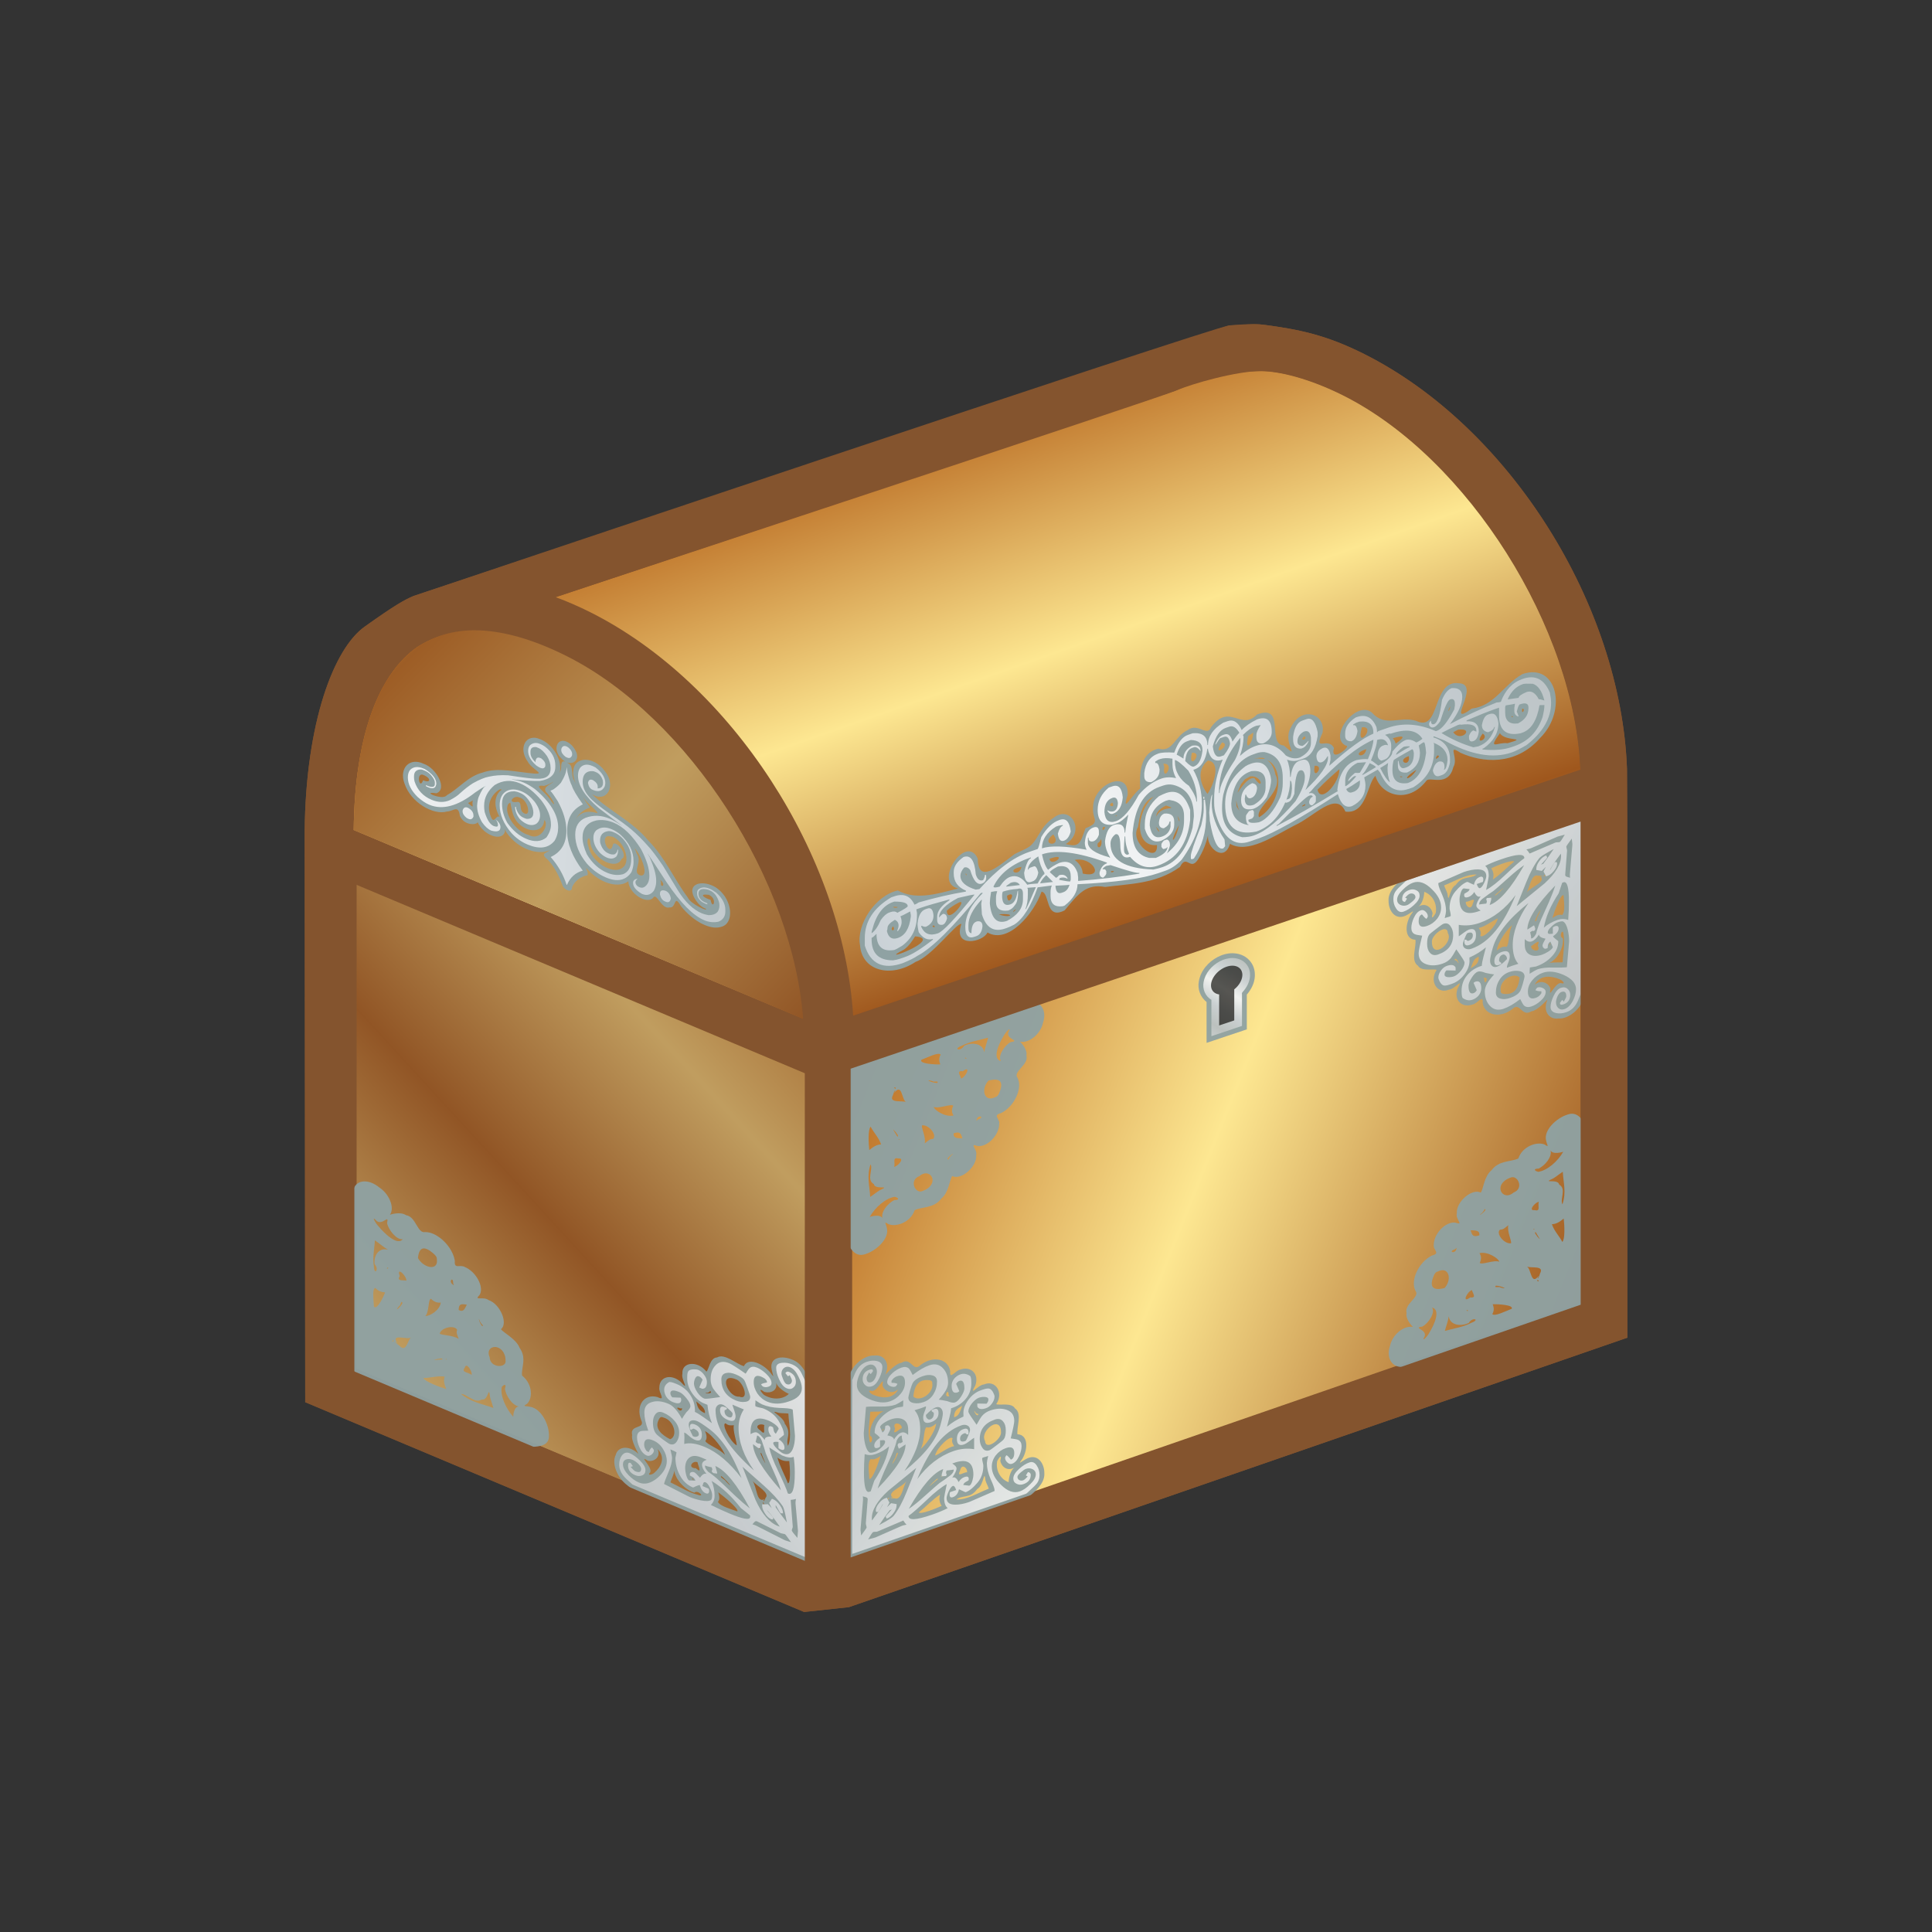 <svg height="500" viewBox="0 0 132.292 132.292" width="500" xmlns="http://www.w3.org/2000/svg" xmlns:xlink="http://www.w3.org/1999/xlink"><rect x="0" y="0" width="132.292" height="132.292" fill="#333333" stroke="none"/><linearGradient id="a" gradientTransform="matrix(3.78 0 0 3.78 -774.519 341.506)" gradientUnits="userSpaceOnUse" spreadMethod="reflect" x1="232.371" x2="251.222" xlink:href="#e" y1="-36.185" y2="-89.609"/><linearGradient id="b" gradientTransform="matrix(3.78 0 0 3.78 -774.519 341.506)" gradientUnits="userSpaceOnUse" spreadMethod="reflect" x1="289.334" x2="329.057" xlink:href="#e" y1="-18.085" y2="-56.399"/><linearGradient id="c" gradientTransform="matrix(3.78 0 0 3.78 -774.519 341.506)" gradientUnits="userSpaceOnUse" spreadMethod="reflect" x1="209.916" x2="284.297" xlink:href="#e" y1="11.007" y2="-18.519"/><linearGradient id="d" gradientTransform="matrix(3.78 0 0 3.78 -774.519 341.506)" gradientUnits="userSpaceOnUse" spreadMethod="reflect" x1="324.938" x2="294.648" xlink:href="#e" y1="-8.001" y2="-35.643"/><linearGradient id="e" gradientTransform="matrix(391.593 0 0 -391.593 60.796 7618.49)" gradientUnits="userSpaceOnUse" spreadMethod="pad" x1="0" x2="1" y1="0" y2="0"><stop offset="0" stop-color="#9f571d"/><stop offset=".511" stop-color="#fde791"/><stop offset="1" stop-color="#b7671e"/></linearGradient><linearGradient id="f" gradientTransform="matrix(-.67 .282 0 .667 135.716 32.746)" gradientUnits="userSpaceOnUse" spreadMethod="reflect" x1="289.334" x2="329.057" xlink:href="#e" y1="-18.085" y2="-56.399"/><linearGradient id="g" gradientTransform="matrix(3.556 0 0 3.562 413.365 93.356)" gradientUnits="userSpaceOnUse" spreadMethod="reflect" x1="-65.965" x2="-108.658" y1="31.088" y2="44.931"><stop offset="0" stop-color="#f1f3f4"/><stop offset=".511" stop-color="#c8d0d5"/><stop offset="1" stop-color="#b9c0c1"/></linearGradient><linearGradient id="h" gradientTransform="matrix(3.556 0 0 3.562 413.365 93.356)" gradientUnits="userSpaceOnUse" spreadMethod="reflect" x1="-132.84" x2="-123.628" xlink:href="#g" y1="-9.023" y2="-8.438"/><linearGradient id="i" gradientTransform="matrix(3.556 0 0 3.562 413.365 93.356)" gradientUnits="userSpaceOnUse" spreadMethod="reflect" x1="-117.554" x2="-123.996" xlink:href="#g" y1="-10.175" y2="-4.269"/><linearGradient id="j" gradientTransform="matrix(3.556 0 0 3.562 413.365 93.356)" gradientUnits="userSpaceOnUse" spreadMethod="reflect" x1="-124.399" x2="-116.252" xlink:href="#g" y1=".309" y2="-3.405"/><linearGradient id="k" gradientTransform="matrix(3.556 0 0 3.562 413.365 93.356)" gradientUnits="userSpaceOnUse" spreadMethod="reflect" x1="-72.309" x2="-74.442" xlink:href="#g" y1="47.214" y2="43.959"/><path d="m111.407 52.664.017 3.592.007 35.34-53.302 18.452-3.07.33-34.159-14.364-.037-39.12c.077-7.433 1.994-12.479 4.108-13.984 2.114-1.505 2.717-1.83 3.341-2.099 0 0 55.682-18.518 55.875-18.531.193-.013 1.563-.146 2.335-.044 2.371.315 4.234.672 6.891 2.006 9.972 5.007 17.589 17.191 17.995 28.421z" fill="#84542e"/><g stroke-width="1.496" transform="matrix(-.177 0 0 .176 111.583 21.738)"><path d="m18.9 195.623-.035 187.483 281.88 98.067v-189.663z" fill="url(#c)"/><g opacity=".95" transform="matrix(-5.639 -1.962 0 5.667 1205.682 216.925)"><use transform="matrix(0 1 -1 0 233.856 109.27)" xlink:href="#l"/><use transform="matrix(-1 0 0 -1 153.377 142.091)" xlink:href="#l"/><use transform="matrix(0 -1 1 0 137.084 61.995)" xlink:href="#l"/><use transform="translate(217.569 28.804)" xlink:href="#l"/></g><g opacity=".95"><path d="m153.578 247.35c-2.253.01-4.6.782-6.303 2.545-1.401 1.415-2.196 3.301-2.299 5.258-.215 2.912.971 5.584 2.58 7.654.266.37.409.5.514.6v13.568l1.273.428c3.942 1.327 7.883 2.658 11.826 3.988l2.465.832.002-2.602c.004-4.436-.004-8.874.006-13.297 2.432-1.919 3.557-5.057 2.99-8.041-.726-4.202-3.686-7.553-7.219-9.426-1.753-.933-3.749-1.515-5.828-1.508h-.004z" fill="#8fa2a3"/><path d="m153.586 249.219c-1.828.008-3.691.646-4.975 1.98-1.065 1.071-1.699 2.561-1.774 4.071-.178 2.327.801 4.617 2.215 6.425.36.522 1.069.907.886 1.625v12.31c3.944 1.327 7.886 2.658 11.828 3.988.004-4.718-.008-9.445.006-14.158 2.373-1.31 3.524-4.226 3.023-6.84-.599-3.515-3.164-6.472-6.262-8.114-1.516-.807-3.226-1.296-4.949-1.289z" fill="url(#k)" stroke-width="3.739"/><path d="m155.854 252.586a6.839 4.632 39.053 0 1 6.06 7.271 6.839 4.632 39.053 0 1 -3.138 3.516v12.081l-5.844-1.971v-12.076a6.839 4.632 39.053 0 1 -3.138-5.638 6.839 4.632 39.053 0 1 6.06-3.183z" opacity=".67" transform="translate(-0)"/></g></g><g stroke-width="1.496" transform="matrix(-.177 0 0 .176 111.583 21.738)"><path d="m318.448 293.27v189.236l173.935-73.504.001-189.2z" fill="url(#d)"/><path d="m445.721 121.368c-10.268.093-22.095 3.353-35.334 10.034-47.158 23.8-87.777 87.587-91.362 141.75l174.55-73.726c-.404-39.01-10.754-61.304-24.415-71.082-7.174-4.667-15.075-7.015-23.439-6.976z" fill="url(#b)"/><path d="m-80.677 84.847c1.821-.749 3.918-1.055 6.266-.863 8.363.685 15.566 8.913 16.202 18.203h-30.954c.072-6.914 1.907-11.619 4.33-14.362 1.272-1.358 2.673-2.361 4.157-2.978z" fill="url(#f)" transform="matrix(-5.639 2.382 0 5.667 -9.216 -167.317)"/><path d="m445.721 121.368c-10.268.093-22.095 3.353-35.334 10.034-47.158 23.8-87.777 87.587-91.362 141.75l174.55-73.726c-.404-39.01-10.754-61.304-24.415-71.082-7.174-4.667-15.075-7.015-23.439-6.976zm-127.274 171.901v189.236l173.935-73.504.001-189.2z" fill="#84542e" opacity=".5"/><g opacity=".95" transform="matrix(-5.639 2.383 0 5.667 175.654 -36.159)"><use transform="translate(-18.221 28.792)" xlink:href="#l"/><use transform="matrix(0 1 -1 0 17.208 109.264)" xlink:href="#l"/></g><use opacity=".95" stroke-width="1.496" transform="matrix(-5.639 2.382 0 5.667 141.847 -68.075)" xlink:href="#n"/></g><path d="m175.544 28.486c-6.184-2.715-23.484-7.63-33.059-7.66-7.162-.02-18.895 2.876-31.91 9.44-48.218 24.334-89.608 90.468-91.592 145.644l281.379 95.73c3.914-62.188 46.825-129.274 101.607-156.92 4.522-2.283 9.04-4.258 13.53-5.91 0 0-233.77-77.609-239.954-80.324z" fill="url(#a)" transform="matrix(-.177 0 0 .176 111.583 21.738)"/><use opacity=".95" transform="matrix(1 -.346 0 1 110.252 -38.164)" xlink:href="#m"/><path d="m93.411 24.243c9.972 5.007 17.589 17.191 17.995 28.422l.017 3.592.007 35.34-53.302 18.452-3.07.33-34.159-14.364-.037-39.12c.077-7.433 1.994-12.479 4.108-13.984 2.114-1.505 2.717-1.83 3.341-2.099 0 0 55.053-18.531 55.875-18.531s1.563-.146 2.334-.044c2.372.315 4.235.672 6.892 2.006zm14.805 28.536c-.352-9.736-7.692-21.406-16.243-25.7-2.308-1.158-4.388-1.669-5.659-1.666-1.698.005-3.669.393-5.863 1.351l-42.553 14.174c.796.292 1.597.64 2.399 1.043 9.715 4.878 17.325 16.716 18.019 27.689zm-75.677-9.624c-1.483-.007-2.885.407-4.157 1.231-2.423 1.725-4.258 5.659-4.33 12.543l30.954 13.01c-.636-9.557-7.839-20.813-16.202-25.013-2.348-1.179-4.445-1.754-6.266-1.77zm-8.275 17.369v33.386l30.845 12.97v-33.391zm33.984 12.653v33.467l49.988-17.304-.006-33.082z" fill="#84542e"/><g id="l"><path d="m-8.002 60.192c-.021-0-.043 0-.065.002-.69-.014-1.614.488-1.412 1.295.064.326.242.562-.117.206-.552-.402-1.518-.384-1.792.341-.487.081-1.321-.349-1.841.175-.501.23-.558 1.081-.732 1.28-.605-.523-1.713.048-1.646.845-.122.398.554 1.058-.131.595-.688-.288-1.455.292-1.451 1.018-.069.347.489.754-.125.701-.907.131-1.499 1.183-1.135 2.028.35.551-.792.621-.605 1.319-.099.4.405 1.064.435 1.107-.626-.348-1.414.05-1.568.734-.28.685.085 1.505.791 1.737.453.234.982.094 1.474.132h10.82c.486-.101.289-.632.33-.98-.005-3.791.01-7.582-.008-11.372-.246-.515-.568-1.159-1.222-1.163zm-1.181 2.046c.149.386.887.417.88.399-.359.518-1.082.918-1.723.792-.309-.194-.315-.334.035-.214.442-.065.942-.492.809-.977zm1.423.077c-.007.021-.008-.001 0 0zm-4.13.85c.474.003.897 1.072.18 1.098-.651.347-1.302-.709-.615-1.022.122-.055.257-.072.39-.072.015-.002.031-.003.046-.003zm-1.993.38c.028.016-.003.01 0 0zm5.545.459c.033.742.258 1.51-.027 2.229-.186-.427.296-.963-.221-1.431-.069-.462-1.274-.472-.396-.569.22-.061.426-.163.644-.228zm-5.373.707c.327.117-.698.46-.148.191.047-.057.137-.109.148-.191zm3.675.782c.018-.001.036 0.0.053.003-.088.252.145.737-.287.476-.444-.101-.041-.469.234-.48zm-4.627.337c.295.125.647.206.598.559-.434-.01-.495-.17-.598-.559zm2.588.549c-.103.405.245 1.163.183 1.308-.492-.111-1.058-1.06-.753-1.199.196.097.397-.026.57-.109zm1.658.228c0.0.002-.034.008-.015.001.011-.001.015-.001.015-.001zm-.11.035c.024.008-.022.025 0 0zm-5.099.06c-.022.474-.66.052-.113.063l.086-.042zm5.279.533c.01-.001.025-.001.048.002.072.082-.118.006-.048-.002zm2.071.004c.054.463.1 1.454-.093 1.574-.221-.499-.56-.939-.719-1.467.29.098.549.027.812-.107zm-1.93.25c.145.326.507.946.098.328-.01-.078-.211-.28-.098-.328zm-3.851.127c.569.056 1.311.817 1.364 1.059-.359-.272-1.218-.178-1.344-.388.139-.221.099-.455-.02-.671zm-2.728.258c.656.008.841.927.334 1.307-.544-.047-1.051-.252-.819-.913.057-.151.137-.41.347-.383.048-.008.094-.011.137-.011zm5.988 1.792c.287.219 1.221.323.893.789-.093.338-.261.39-.071.112-.559.549-.517-.634-.822-.901zm-3.772.305c.018.193.368.694-.12.461-.598.248-.235-.468.12-.461zm-2.746.246c.633.375.147 1.255-.194 1.689-.121.201-.569.507-.303.107.156-.422-.881-.867-.152-.715.417-.086.905-.659.65-1.082zm4.383.02c.33.104.978.641.3.227-.022-.095-.472-.1-.3-.227zm2.846.584c.247.194-.058.139 0 0zm-4.834.393c.209.131-.086.08 0 0zm-1.244.004c.076.622.792 1.008 1.375.934.241-.339.805.033.193.051-.61.106-1.222-.039-1.833-.069.082-.309.222-.598.266-.916zm1.311.086c.049.059-.013.058 0 0zm1.705.131c.402.125 1.456.557 1.303.765-.397.012-1.185.147-1.328-.1.148-.216.098-.436.025-.665z" fill="#8fa2a3" stroke-linecap="round" stroke-linejoin="round"/><path d="m-7.102 73.377h-11.928c-.326-.146-.536-.261-.63-.347-.189-.163-.283-.377-.283-.643 0-.248.06-.48.18-.694.146-.257.33-.386.553-.386.206 0 .433.069.681.206.257.146.386.313.386.501 0 .18-.073.33-.219.45-.146.129-.308.193-.488.193-.326 0-.488-.154-.488-.463 0-.163.06-.244.18-.244.009 0 .06.051.154.154l-.154.116c.154.111.257.167.308.167.274 0 .411-.111.411-.334 0-.103-.069-.193-.206-.27-.137-.069-.261-.103-.373-.103-.171 0-.326.056-.463.167-.137.111-.206.253-.206.424 0 .223.129.416.386.578.231.137.467.206.707.206.394 0 .818-.283 1.272-.848.428-.548.643-1.024.643-1.427 0-.283-.086-.523-.257-.72-.171-.206-.398-.308-.681-.308-.411 0-.617.184-.617.553 0 .146.06.27.18.373h.141c.051-.171.124-.308.219-.411.086.06.129.111.129.154 0 .103-.056.223-.167.36-.111.129-.219.193-.321.193-.206 0-.373-.116-.501-.347-.111-.197-.167-.407-.167-.63 0-.214.081-.386.244-.514.069-.051.244-.137.527-.257-.18-.42-.27-.797-.27-1.131 0-.394.184-.716.553-.964.317-.223.686-.334 1.105-.334.308 0 .617.214.925.643.06-.137.163-.334.308-.591.18-.24.27-.416.27-.527 0-.137-.09-.278-.27-.424-.18-.146-.338-.219-.476-.219-.42 0-.63.116-.63.347 0 .086.043.159.129.219l.578-.219c.026.051.039.09.039.116 0 .274-.201.411-.604.411-.163 0-.3-.056-.411-.167-.103-.12-.154-.266-.154-.437 0-.214.107-.428.321-.643.06-.069.24-.103.54-.103.411 0 .724.124.938.373.223.249.326.587.308 1.015.163.009.36.047.591.116.334.094.527.15.578.167-.163-.326-.266-.703-.308-1.131h-.141c-.334.026-.626-.081-.874-.321-.248-.24-.373-.531-.373-.874 0-.12-.018-.439.103-.604.142-.195.548-.334.643-.334.163 0 .304.06.424.18.12.111.18.244.18.398 0 .317-.107.518-.321.604h-.206l.231-.63c-.06-.086-.141-.129-.244-.129-.103 0-.189.077-.257.231-.06.146-.09.283-.09.411 0 .154.073.317.219.488.154.163.313.244.476.244.06 0 .236-.081.527-.244.334-.189.527-.296.578-.321-.24-.163-.398-.287-.476-.373-.12-.146-.18-.334-.18-.566 0-.411.111-.78.334-1.105.24-.36.557-.54.951-.54.154 0 .527.081 1.118.244.129-.274.223-.446.283-.514.129-.154.296-.231.501-.231.214 0 .424.056.63.167.24.129.36.291.36.488 0 .111-.069.219-.206.321-.129.103-.253.154-.373.154-.034 0-.081-.03-.141-.09.034-.06.171-.163.411-.308 0-.154-.129-.231-.386-.231-.351 0-.527.193-.527.578 0 .274.086.506.257.694.18.18.407.27.681.27.428 0 .921-.214 1.478-.643.591-.437.887-.865.887-1.285 0-.223-.081-.458-.244-.707-.154-.257-.338-.386-.553-.386-.154 0-.296.073-.424.219-.12.146-.18.3-.18.463 0 .077.039.193.116.347.077.154.154.231.231.231.094 0 .18-.039.257-.116.077-.086.116-.18.116-.283 0-.06-.051-.163-.154-.308l-.116.129-.18-.141c.06-.129.146-.193.257-.193.308 0 .463.167.463.501 0 .171-.064.33-.193.476-.12.146-.266.219-.437.219-.206 0-.381-.137-.527-.411-.129-.231-.193-.463-.193-.694 0-.206.137-.377.411-.514.223-.12.454-.18.694-.18.248 0 .433.077.553.231.043.043.12.163.231.36.12.189.18.304.18.347zm-.784-8.033-.154-1.735h-.064c-.111 0-.394.09-.848.27-.454.171-.848.257-1.183.257-.086 0-.24-.03-.463-.09v.154c-.009.06-.013.107-.013.141 0 .043.004.081.013.116h.064c.06 0 .146-.013.257-.039.111-.026.193-.039.244-.039.446 0 .78.129 1.003.386.257.3.386.574.386.823 0 .017-.056.09-.167.219-.12.154-.184.236-.193.244.266.06.398.197.398.411 0 .154-.086.231-.257.231-.043 0-.094-.009-.154-.026v-.424c-.24.069-.36.146-.36.231 0 .086.09.18.27.283.18.094.317.141.411.141.3 0 .518-.193.656-.578.103-.283.154-.608.154-.977zm-3.072-1.388c0-.06-.06-.227-.18-.501-.111-.283-.193-.446-.244-.488-.094-.086-.278-.129-.553-.129-.266 0-.488.06-.668.18-.223.137-.334.33-.334.578 0 .686.326 1.028.977 1.028.231 0 .446-.056.643-.167.24-.12.36-.287.36-.501zm1.954 1.388c0-.086-.094-.159-.283-.219-.146-.043-.27-.064-.373-.064-.865 0-1.29.454-1.272 1.362v.09c.189-.197.334-.296.437-.296.137 0 .317.099.54.296v-.039c0-.146.15-.278.45-.398-.137-.111-.206-.244-.206-.398 0-.214.086-.313.257-.296l.064.013c.009.017.026.086.051.206.017.077.064.129.141.154.043-.094.107-.231.193-.411zm1.105 2.558c0-.428-.026-.788-.077-1.08-.18.163-.441.244-.784.244-.06 0-.356-.06-.887-.18.069.36.266.805.591 1.337.368.608.596 1.037.681 1.285.317.017.476-.518.476-1.607zm-.951 1.594c-.094-.3-.257-.656-.488-1.067-.334-.608-.518-.955-.553-1.041-.051-.18-.146-.437-.283-.771-.077-.137-.167-.206-.27-.206-.026 0-.043.009-.051.026v.064c0 .009-.03.141-.09.398.017 0 .043.009.077.026.034.009.06.013.077.013s.034-.004.051-.013c.017-.017.034-.026.051-.026.077 0 .116.026.116.077 0-.069-.03.017-.09.257h-.141l-.321-.103c.009.677.647 1.465 1.915 2.365zm1.17 2.288-.167-1.787c-.009-.051-0-.167.026-.347-.086.069-.206.141-.36.219l.141 1.748c.009.034 0.0.086-.026.154-.026.077-.039.133-.039.167 0 .043.129.159.386.347.026-.3.039-.467.039-.501zm-3.008-2.866c-.711-.703-1.067-1.534-1.067-2.494 0-.471.12-.943.36-1.414h-.784c.009.043.051.159.129.347.06.154.09.266.09.334 0 .334-.18.501-.54.501-.351 0-.527-.15-.527-.45 0-.231.116-.347.347-.347.06 0 .103.004.129.013-.009.069-.039.12-.09.154-.051.026-.077.064-.077.116 0 .197.09.296.27.296.189 0 .283-.124.283-.373-.043-.06-.146-.124-.308-.193-.154-.077-.27-.116-.347-.116-.146 0-.27.064-.373.193-.094.12-.141.253-.141.398 0 1.2.883 2.211 2.648 3.033zm2.249 2.609c-.009-.026-.047-.201-.116-.527-.06-.249-.12-.407-.18-.476-.291-.308-.728-.6-1.311-.874-.48-.223-.96-.446-1.44-.668.3.634.6 1.272.9 1.915.437.771.951 1.148 1.542 1.131l.116-.013c-.506-.506-.801-.754-.887-.746.009 0 .09.056.244.167.129.094.193.154.193.18 0 .094-.047.141-.141.141-.163 0-.308-.077-.437-.231-.129-.146-.189-.296-.18-.45v-.077c.283-.12.407-.18.373-.18.026 0 .12.056.283.167l-.18-.283.193-.373h.09c.163 0 .317.073.463.219.146.146.214.3.206.463l-.154.064c-.034 0-.15-.141-.347-.424v.154c.223.231.48.471.771.72zm-3.111-1.735c-.608-1.345-1.345-2.159-2.211-2.442-.403-.129-.677-.193-.823-.193-.163 0-.304.047-.424.141-.111.086-.167.206-.167.36 0 .163.094.381.283.656h.051c.077 0 .154-.03.231-.09.086-.06.129-.129.129-.206 0-.163-.111-.244-.334-.244-.034 0-.073.026-.116.077-.043.051-.081.077-.116.077-.017 0-.034-.004-.051-.013v-.154c0-.206.124-.308.373-.308.3 0 .45.171.45.514 0 .36-.167.54-.501.54-.111 0-.24-.034-.386-.103-.137-.069-.244-.099-.321-.09.017.197.017.458 0 .784.368-.257.844-.386 1.427-.386.857 0 1.692.36 2.506 1.08zm3.393 2.969c-.248-.248-.386-.373-.411-.373-.034 0-.086.009-.154.026-.069.017-.12.026-.154.026-1.037-.086-1.572-.129-1.607-.129-.069 0-.129.039-.18.116-.051.077-.099.15-.141.219.051-.009.137-.013.257-.013.051 0 .686.056 1.902.167.06.009.146.004.257-.013.111-.017.189-.026.231-.026zm-2.828-1.131c-.874-1.277-1.662-1.915-2.365-1.915.086.274.129.416.129.424v.039c-.146.051-.227.077-.244.077-.086 0-.129-.034-.129-.103 0-.017.004-.03.013-.039.017-.017.026-.034.026-.051 0-.026-.013-.077-.039-.154-.206.051-.356.073-.45.064-.009.017-.013.039-.013.064 0 .094.073.189.219.283.077.017.189.051.334.103.154.051.351.141.591.27.317.163.63.33.938.501.368.189.698.334.99.437zm.026.566v-.09l-.643-.244c-.643-.548-1.311-.887-2.005-1.015.137.257.206.57.206.938 0 .248-.086.493-.257.733.437.034.853.051 1.247.051.968 0 1.452-.124 1.452-.373zm-2.982-2.661h-.373c-.343 0-.613.116-.81.347-.197.231-.296.518-.296.861 0 .12.021.257.064.411.06.206.133.308.219.308-.017 0 .124-.056.424-.167-.043-.094-.103-.15-.18-.167-.069-.009-.137-.017-.206-.026v-.103c0-.06.034-.116.103-.167.069-.051.137-.077.206-.077.06 0 .189.069.386.206.163-.3.313-.45.45-.45-.206-.154-.308-.321-.308-.501 0-.154.107-.313.321-.476zm-1.889-1.054c0-.3-.103-.527-.308-.681-.206-.163-.467-.244-.784-.244-.231 0-.411.111-.54.334-.111.18-.167.394-.167.643 0 .368.086.604.257.707.034.026.176.081.424.167.257.077.403.116.437.116.214 0 .386-.124.514-.373.111-.206.167-.428.167-.668zm2.262 3.303c0-.12-.051-.261-.154-.424-.094-.163-.193-.244-.296-.244-.069 0-.12.039-.154.116-.026.077-.047.154-.064.231h.424c.026.043.039.086.039.129 0 .18-.081.27-.244.27-.18 0-.313-.129-.398-.386-.043.009-.129.069-.257.18-.129.12-.201.18-.219.18-.394 0-.698-.163-.913-.488-.189-.283-.283-.63-.283-1.041 0-.026.026-.163.077-.411-.034-.017-.176-.026-.424-.026.077.283.116.463.116.54 0 .266-.077.608-.231 1.028-.18.497-.287.827-.321.99l1.735.154c.248 0 .514-.03.797-.09.343-.077.574-.184.694-.321.051-.06.077-.189.077-.386z" fill="url(#i)" stroke-linecap="round" stroke-linejoin="round" stroke-width=".661"/></g><g id="m"><path d="m-28.727 78.104c-.064.003-.129.016-.194.042-.91.105-1.021 1.213-2.014.576-1.557-.168-1.196 2.021-1.255 2.309-.535.199-1.285 1.383-.851.147.146-1.764-2.394-1.601-2.361.037-.072.825.567 1.177-.522 1.234-.344.824-.387 1.224-1.344.61 1.378-.355.352-2.644-.873-2.073-.843.271-.932.936-1.472 1.311-.245.17-.727.164-1.16.238-1.225.503-2.509 1.18-2.527-.56-.804-2.047-3.09.617-1.341 1.574-1.63-.119-2.959-.241-4.136-1.288-1.538-.191-2.846 1.355-2.586 2.85.128 1.816 2.113 3.001 3.809 2.459 1.118.015 2.832-1.751 3.133-1.504-.604 1.47 1.489 1.761 1.785 1.196 1.429 1.324 3.195-.223 3.701-1.513.599.272.218 2.051 1.583 1.827.949-.818 1.462-1.328 2.778-.641 1.654.346 3.462 1.015 5.123.399.457-.765.685.561 1.232-.081.344-.421.563-.934.697-1.458-.165.804 1.11 2.346 1.49 1.137 1.21 1.129 2.987.522 4.416.275 1.333-.127 2.851-1.42 3.49.259 1.482.7 1.475-1.417 2.059-1.737.351 1.456 2.235 2.761 3.502 1.526.26-.174 1.48.972 1.825-.268.392-.533-.472-1.79.489-.827 1.471 1.181 3.767 2.229 5.463.873 1.883-1.224 1.161-4.788-1.223-4.79-1.305.296-1.902 1.514-3.462 1.163-1.914.736.701-1.44-.886-2.042-1.862-.903-1.241 2.983-2.932 1.558-1.136-.732-2.109-.254-3.037-1.627-1.069-1.211-3.001.629-1.773 1.663.478.131-1.123.89-.809-.115-.405-.954-1.431-.147-.785-1.313.25-1.223-1.453-2.39-2.166-1.116-.632.823.754 2.566-.484 1.066-1.191-.493.15-2.82-1.832-2.759-1.114.78-1.866-1.486-3.152-.214-.24.542-.779-.429-1.398-.405zm.083 1.696c.862.212-.288 1.251 0 0zm2.068.004c.706.381-.781.889 0 0zm2.135.065c.002.699-.618 1.248-.34.125zm-6.154.004c.889.26-.114 1.361.07.233zm3.053.836c.893.409.45 1.736-.027 2.277-.436-.707-.824-1.872.027-2.277zm-6.539.621c.252.524-.466.033 0 0zm13.144.004c.305.316-.441.24 0 0zm-3.449.361c.659-.005 1.145.498.229.04zm-6.877.203c-1.268.685-1.284 3.029.233 3.393.085 1.396-1.929-.849-1.302-1.68.122-.644.239-1.637 1.069-1.713zm7.77.176c1.181.912 1.009 3.35-.549 3.733-.313-.752 1.739-1.188 1.126-2.528-.075-.441-.266-.879-.577-1.205zm6.496.006c1.053.262-.478 1.514 0 0zm-21.137.025c.689 1.155-1.01.434 0 0zm4.363.193c.004.116-.221-0 0 0zm-10.367.403c.14.108.04.258 0 0zm33.18.049c.046.167-.318.522 0 0zm-23.719.039c.271.022-.18.442-.064.002.025-.002.046-.003.064-.002zm10.036.011c.825.191.963 1.409.279.215-.718-.361-1.575 1.427-.906.086l.264-.231zm-5.764.002c.998.671-.348-.182-.662.523-.031-.357.389-.501.662-.523zm-18.697.467c.66.203.078.186 0 0zm43.131 0c.098.006-.101.038 0 0zm-34.68.278c.084-.004.197.003.344.028-.125.625-.934.002-.344-.028zm5.798.009c.152.71-.359.599-.229.205l.133-.066zm19.974.008c.606.03 1.037.151.199.436l-.08-.222zm-5.354.032c.768.216-.208 1.099 0 0zm-18.16.09c1.382-.022.133.708 0 0zm21.516.001c.053-.002.113-.002.181.001-.129.665-.975.035-.181-.001zm-12.742.098c.215.457.126.635 0 0zm-1.483.223c.338.445.243.641 0 0zm5.506.14c.041.283.136.566.213.76-.047-.095-.108-.216-.192-.377l-.028-.318zm-11.07.211c1.223.168 2.12 2.025.552 1.124-.017-.431-.269-.816-.552-1.124zm18.131.055c-.003.963-1.286 1.929-1.5.892.472-.342.986-.619 1.5-.892zm-10.991.029c-.242 1.118-.795 1.212 0 0zm18.784.137.332-.056c1.19.265.166.977-.332.056zm-33.823-.05c.595-.029-.843 1.281-.855.275.242-.147.518-.214.791-.268.024-.004.045-.006.064-.007zm-4.533.072c.233.459-.309.238 0 0zm43.076.011c.285.053-.075.493 0 0zm-.715.246c.198.175-.066.087 0 0zm-7.047.309c.136.899-.947-.01 0 0zm-27.386.019c.547-.041-.089.904-.126.022.048-.012.089-.019.126-.022zm32.442.187c.548.521-.676.666 0 0zm-37.588.128c.255.3-.272.009 0 0zm38.77.252c.335.719 2.022.95.526.871-.693-.333-1.403.053-.526-.871zm-4.285.043c.362.142-.36.367 0 0zm-35.764.014c2.123.896-2.89 1.003-.754.642.316-.122.558-.375.754-.642zm13.426.178c.456.114-.08.176 0 0zm13.267.01c.178.149-.531.106 0 0zm-20.955.285c1.283.368.743.57 0 0zm28.596 0c-.462.628-1.193.341 0 0zm-27.438.047c0.0.146-.421.183 0 0zm26.307.021c.36.112.021.109 0 0z" fill="#8fa2a3" stroke-linecap="round" stroke-linejoin="round"/><path d="m-13.816 87.407c-.836 0-1.48-.595-1.93-1.786l-.168-.265-.923.21c.056.251.084.444.084.581 0 .641-.308 1.008-.923 1.1-.436 0-.758-.385-.967-1.156-2.6.77-4.404 1.156-5.411 1.156h-.627c-1.051 0-1.821-.875-2.31-2.626-.082-.28-.124-.577-.124-.89v-.21c0-.91.196-1.751.587-2.521-.456 0-.764-.245-.923-.735-.056-.14-.084-.264-.084-.37h-.044c-.112.737-.405 1.106-.879 1.106h-.084c.392.848.587 1.688.587 2.521 0 1.29-.462 2.411-1.387 3.362-.345.243-.708.365-1.091.365h-.504c-1.084 0-2.928-.385-5.534-1.156 0 .516-.294.901-.883 1.156h-.124c-.559-.118-.839-.45-.839-.995v-.265c0-.151.028-.291.084-.42l-.967-.21c-.468 1.154-1 1.819-1.595 1.996-.197.037-.365.055-.504.055l-.124 0c-.783 0-1.315-.509-1.595-1.526l-.044-.735.044-.26h-.044c-.586.431-.879.903-.879 1.415v.21c0 .214.069.354.208.42 0-.453.112-.68.336-.68h.044c.25.044.375.201.375.47-.038.35-.178.525-.42.525h-.124c-.421 0-.632-.297-.632-.89 0-.77.392-1.401 1.175-1.891v-.055h-.124c-1.887 1.677-3.329 2.606-4.324 2.787-.194.07-.53.122-1.007.155-1.337 0-2.204-.7-2.602-2.101v-.525c0-1.132.602-1.849 1.807-2.151h.208c.645 0 1.107.35 1.387 1.051.085 0 .183-.018.292-.055 1.154.07 2.217.194 3.189.37h.044v-.055c-.559-.424-.839-.914-.839-1.471v-.105c0-.365.224-.627.671-.785.483 0 .763.49.839 1.471.103.383.271.575.504.575.082-.114.124-.219.124-.315.056 0 .084.035.084.105v.21c-.044.14-.141.21-.292.21-.318 0-.585-.402-.799-1.205-.127-.21-.266-.315-.42-.315-.168.14-.252.297-.252.47 0 .42.35.859 1.051 1.316l.252.05c1.166-.91 2.298-1.366 3.397-1.366h.587c.038 0 .122-.245.252-.735.371-.49.777-.735 1.219-.735h.04c.427 0 .679.35.755 1.051-.094.317-.247.475-.459.475-.236 0-.375-.21-.42-.63.085-.28.197-.42.336-.42v-.055l-.296-.05h-.168c-.642.177-.963.562-.963 1.156.568 0 1.589.385 3.061 1.156-.082-.181-.124-.356-.124-.525.05-.56.244-.84.583-.84.253 0 .38.14.38.42v.21c-.085.21-.212.315-.38.315-.221-.026-.331-.149-.331-.37h-.044v.315c0 .42.489.929 1.466 1.526 0 .033.015.05.044.05v-.05c-.224-.446-.336-.85-.336-1.211.082-.593.278-.89.587-.89h.124c.421.063.632.324.632.785h.04c.029-.299.1-.684.212-1.156-.3.21-.539.315-.716.315h-.375c-.671-.166-1.007-.621-1.007-1.366 0-.593.252-1.014.755-1.261h.252c.415 0 .652.334.711 1.001-.053.593-.277.89-.671.89-.144 0-.269-.105-.375-.315v-.05c.15.14.29.21.42.21.168 0 .265-.14.292-.42v-.055c-.035-.313-.16-.47-.375-.47-.365 0-.548.262-.548.785.056.597.322.896.799.896.468 0 .985-.42 1.55-1.261.471-.387.989-.581 1.555-.581.286 0 .621.105 1.007.315-.168-.358-.252-.708-.252-1.051v-.365c-.347-.177-.627-.265-.839-.265h-.128l-.208.055v.105c.138 0 .236.175.292.525v.05c0 .365-.181.575-.543.63h-.044c-.306-.092-.459-.284-.459-.575v-.21c.082-.667.403-1.001.963-1.001.215 0 .579.105 1.091.315.241-.593.549-.89.923-.89h.336c.671.173 1.007.558 1.007 1.156h.044c0-.586.349-.971 1.047-1.156h.296c.4 0 .721.315.963.945.23-.177.58-.3 1.051-.37.671 0 1.007.404 1.007 1.211 0 .324-.183.516-.548.575h-.04c-.309-.055-.464-.247-.464-.575v-.16c0-.162.099-.354.296-.575l-.296-.055h-.04c-.274 0-.568.105-.883.315l.044.105v.055c0 .38-.084.781-.252 1.205.356-.21.72-.315 1.091-.315.786 0 1.471.455 2.054 1.366.336.317.658.475.967.475.504-.088.755-.334.755-.735v-.37c-.047-.383-.202-.575-.464-.575h-.04c-.28.07-.42.245-.42.525 0 .188.112.328.336.42.094 0 .234-.07.42-.21v.05c-.115.21-.255.315-.42.315h-.084c-.365-.107-.548-.387-.548-.84v-.155c.077-.597.287-.896.632-.896h.292c.356 0 .608.385.755 1.156v.265c-.138.804-.459 1.205-.963 1.205h-.296c-.274 0-.554-.105-.839-.315.141.383.212.804.212 1.261h.04c.077-.593.272-.89.587-.89h.128c.377 0 .586.28.627.84v.105c0 .394-.112.796-.336 1.205 1.034-.619 1.55-1.18 1.55-1.681v-.105h-.04c-.127.177-.252.265-.375.265-.224 0-.35-.175-.38-.525 0-.247.153-.387.459-.42.259 0 .427.227.504.68v.315l-.084.37c1.296-.708 2.303-1.093 3.021-1.156v-.055c0-.582-.321-.949-.963-1.1h-.212l-.208.05v.055c.144 0 .241.157.292.47v.055c-.053.35-.193.525-.42.525-.28-.092-.42-.267-.42-.525v-.16c0-.417.239-.697.716-.84h.084c.615 0 1.063.385 1.343 1.156.026.14.04.264.04.37l.084-.055h.671c1.019 0 2.11.455 3.273 1.366h.084c.324 0 .716-.35 1.175-1.051l.044-.26v-.105c0-.28-.112-.42-.336-.42-.153.007-.377.428-.671 1.261-.162.173-.302.26-.42.26-.153 0-.265-.087-.336-.26v-.105c0-.052.041-.105.124-.16 0 .21.071.315.212.315.233 0 .414-.49.543-1.471.186-.383.409-.575.671-.575.477.133.716.413.716.84 0 .52-.28 1.045-.839 1.576h.04c.945-.177 1.995-.3 3.149-.37.109.037.206.055.292.055.303-.7.794-1.051 1.471-1.051h.04c.842 0 1.458.525 1.846 1.576.056.306.084.551.084.735 0 1.051-.559 1.821-1.678 2.311-.439.103-.774.155-1.007.155-1.293 0-2.831-.805-4.616-2.416l-.711-.525h-.044v.055c.757.49 1.135 1.121 1.135 1.891v.21c-.091.453-.274.68-.548.68h-.168c-.233 0-.386-.175-.459-.525.074-.313.213-.47.42-.47.25.044.375.201.375.47v.105l-.04.105h.04c.097 0 .168-.192.212-.575 0-.549-.322-1.058-.967-1.526l.044.105v.475c0 1.069-.476 1.734-1.427 1.996 0 0-.141 0-.212 0-.041 0-.124-0-.124-0zm-12.672-.315c-.377 0-.685-.735-.923-2.206 0-.074-.013-.267-.04-.581.062-.77.131-1.156.208-1.156-.026.24-.04.433-.04.581 0 .778.293 1.705.879 2.781l.044.475zm-2.014 0h-.124c-.056-.011-.084-.046-.084-.105v-.16c0-.192.237-.804.711-1.836.112-.442.168-.776.168-1.001v-.68h.084c.056.398.084.678.084.84v.315c0 1.102-.28 1.978-.839 2.626zm24.002-2.206c-.2-.07-.312-.105-.336-.105-.177.98-.568 1.471-1.175 1.471h-.128c-.978-.136-1.466-.715-1.466-1.736v-.525h-.296c-.459 0-1.103.035-1.93.105v.055c.559.162.839.494.839.995-.047.35-.172.525-.375.525-.197 0-.296-.122-.296-.365v-.105c.085-.177.184-.265.296-.265l.208.16v-.055c0-.38-.349-.641-1.047-.785-.047-.037-.118-.055-.212-.055-.406.037-.783.09-1.131.16.71.678 1.437 1.255 2.182 1.731.197.037.309.055.336.055.559 0 .936-.299 1.131-.896v-.05h-.04c-.029.14-.169.21-.42.21-.28-.151-.42-.361-.42-.63.074-.387.213-.581.42-.581h.084c.356 0 .565.28.627.84 0 .667-.336 1.122-1.007 1.366h-.084v.055c.801.35 1.459.525 1.974.525h.208c.945 0 1.589-.439 1.93-1.316.085-.313.128-.575.128-.785zm-8.101.47c-.038-.523-.094-.785-.168-.785-.05 0-.162.035-.336.105.056.258.084.433.084.525 0 .63-.293.98-.879 1.051-.421-.1-.632-.328-.632-.686v-.315h.044c.056.42.196.63.42.63h.124c.336 0 .504-.262.504-.785-.026-.21-.068-.315-.124-.315-.839.173-1.259.278-1.259.315-.056.17-.084.38-.084.63 0 .704.349 1.124 1.047 1.261.686 0 1.106-.544 1.259-1.631zm-27.981-.21h.04v.265c-.053.523-.129.557-.33.735-.089.079-.277.105-.341.105-.559-.118-.839-.417-.839-.896v-.26c0-.151.028-.291.084-.42-.05-.037-.19-.072-.42-.105-.056.313-.084.54-.084.68v.105c.1 1.051.492 1.576 1.175 1.576.698-.133 1.091-.463 1.091-1.1v0-.37c0-.313-.125-.47-.375-.47-.389-.107-.724-.16-1.007-.16-.029.063-.044.133-.044.21v.16c.029.453.212.68.568.68.267 0 .422-.245.484-.735zm-5.791 1.316v-.055c-.347 0-.67-.262-.967-.785-.056-.243-.084-.453-.084-.63.056-.527.239-.791.548-.791h.124c.253 0 .393.21.42.63 0 .343-.168.536-.504.581-.071 0-.168-.053-.292-.16h-.044v.055c.215.56.593.84 1.135.84.356 0 1.196-.595 2.518-1.786-.097-.037-.476-.09-1.135-.16-.866.151-1.299.45-1.299.896.124-.107.221-.16.292-.16.168.074.252.214.252.42-.065.21-.162.315-.292.315-.253-.044-.38-.201-.38-.47v-.21c0-.38.28-.66.839-.84v-.055c-.901-.07-1.558-.105-1.97-.105h-.296l.044.265v.155c0 .892-.336 1.471-1.007 1.736-.253.07-.436.105-.548.105-.81-.147-1.215-.656-1.215-1.526-.156.107-.268.16-.336.16v.105c0 .958.489 1.605 1.466 1.941.191.037.346.055.464.055h.375c.468 0 1.098-.175 1.89-.525zm25.468-2.261v-.155c-.044-.317-.156-.475-.336-.475-.215 0-.342.49-.38 1.471-.124.28-.264.42-.42.42h-.124l-.084-.05c-.436.874-1.094 1.31-1.974 1.31-1.425-.203-2.138-1.078-2.138-2.626 0-1.025.461-1.725 1.383-2.101.103-.033.23-.05.38-.05.689 0 1.137.437 1.343 1.31l.04.265c0 .313-.097.68-.292 1.1-.294.317-.602.475-.923.475-.559-.063-.839-.361-.839-.896 0-.512.252-.809.755-.89.224.114.336.271.336.47-.038.35-.178.525-.42.525-.147 0-.259-.122-.336-.365h-.044l-.04.26c0 .42.209.63.627.63.533-.133.799-.429.799-.89v-.37c0-.582-.322-.949-.967-1.1h-.084c-.757 0-1.19.577-1.299 1.731 0 .859.392 1.489 1.175 1.891v-.05c-.074 0-.13-.14-.168-.42v-.21c0-.048.069-.136.208-.265h.212c.038 0 .08.053.124.16v.26c0 .052-.041.105-.124.16h-.252v.05c0 .162.237.286.711.37.542 0 1.032-.404 1.471-1.211.112-.288.168-.584.168-.89v-.37c0-1.014-.42-1.749-1.259-2.206-.194-.07-.362-.105-.504-.105h-.252c-.984 0-1.67.684-2.058 2.051-.056.28-.084.577-.084.89 0 1.106.462 1.93 1.387 2.471.303.103.568.155.795.155.813 0 1.764-.455 2.853-1.366.418-.534.629-.99.632-1.366zm-7.597 0c0-1.187-.461-2.062-1.383-2.626-.233-.14-.471-.21-.716-.21h-.252c-1.081 0-1.696.84-1.846 2.521 0 .98.378 1.681 1.135 2.101l.459.16c.533-.044.799-.203.799-.475l-.084.055h-.168c-.044 0-.1-.07-.168-.21v-.16c0-.055.056-.125.168-.21h.208c.141.088.212.247.212.475-.05.184-.121.341-.212.47.783-.358 1.175-.969 1.175-1.836v-.315c0-.638-.321-1.111-.963-1.421-.035-.033-.134-.05-.296-.05-.727.077-1.091.514-1.091 1.31.097.7.377 1.051.839 1.051.33 0 .526-.157.587-.47v-.37h-.084c0 .159-.125.264-.375.315-.224-.088-.336-.245-.336-.47v-.055c.035-.313.16-.47.375-.47.448.122.671.383.671.785v.21c0 .461-.293.724-.879.791-.527 0-.905-.404-1.135-1.211v-.315c0-.741.322-1.266.967-1.576.197-.033.365-.05.504-.05.742 0 1.287.577 1.634 1.731v.686c-.188 1.574-.929 2.361-2.222 2.361-.71 0-1.34-.42-1.89-1.261-.448 0-.671-.35-.671-1.051-.015-.56-.127-.84-.336-.84-.224.096-.336.271-.336.525 0 1.109.979 2.038 2.937 2.787.244.033.455.05.632.05.984 0 1.668-.665 2.054-1.996zm9.859 1.681c0-.033-.013-.05-.04-.05.112-1.087.545-1.631 1.299-1.631.297.037.564.107.799.21.247-.52.372-.921.375-1.205-1.119.103-2.46.715-4.024 1.836-.197.177-.324.265-.38.265v.05c.191 0 .346.123.464.37v.315c0 .07-.084.14-.252.21-.141-.059-.212-.164-.212-.315.044-.177.128-.265.252-.265-.026-.103-.11-.155-.252-.155-.183 0-.867.402-2.054 1.205-.015 0-.071.018-.168.055v.05c1.198-.21 2.596-.525 4.192-.945zm-13.591.945v-.05c-.133 0-.791-.404-1.974-1.211l-.292-.05c-.168.033-.252.085-.252.155.124 0 .208.07.252.21v.16c-.012.07-.082.14-.212.21-.168-.074-.252-.214-.252-.42.085-.317.253-.475.504-.475v-.05c-1.982-1.401-3.463-2.101-4.443-2.101.103.534.243.936.42 1.205.191-.103.443-.173.755-.21.598 0 1.017.369 1.259 1.106l.04.315v.26c1.428.387 2.812.702 4.152.945zm-7.761-.26c.141-.214.365-.634.671-1.261l-.587-.16.04.105v.37c0 .383-.056.699-.168.945zm24.92-.055c-.112-.324-.168-.675-.168-1.051l.04-.315c-.071.037-.252.09-.543.16.28.652.504 1.054.671 1.205zm-2.058-.68v-.16c-.421.14-.729.229-.923.265v.05c.1.21.227.315.38.315h.168c.25-.044.375-.201.375-.47zm-19.885.105c-.056 0-.377-.088-.963-.265.026.42.166.63.42.63h.124c.197 0 .337-.122.42-.365zm19.633-.63c-.053-.037-.094-.055-.124-.055-.068 0-.208.07-.42.21v-.05c0-.1.153-.223.459-.37.174.07.286.105.336.105l.42-.575-.587-.16c-.559.092-.839.407-.839.945v.37c.171 0 .423-.14.755-.42zm-19.589.42.04-.105v-.21c0-.56-.293-.894-.879-1.001-.365.063-.548.133-.548.21l.42.525c.168-.022.162-.117.252-.105.228.03.415.14.548.42h-.044c-.15-.14-.318-.21-.504-.21l-.04.105c.453.247.705.37.755.37zm31.382-1.001v-.05c0-.28-.196-.42-.587-.42-.068 0-.138.14-.212.42l.128.365h-.044c-.168-.122-.252-.278-.252-.47v-.21l.044-.265c-.071 0-.281-.035-.632-.105l-.04.105v.37c0 .571.293.922.879 1.051.477-.077.716-.341.716-.791zm-42.292-.47-.044-.265c-.365.07-.589.105-.671.105.056.129.084.269.084.42 0 .21-.084.385-.252.525h-.04v-.05c.056-.114.084-.219.084-.315 0-.177-.084-.335-.252-.475-.336.085-.504.208-.504.37 0 .077-.015.147-.044.21.106.49.358.735.755.735.495 0 .789-.385.883-1.156zm31.842.89c0-.052-.14-.192-.42-.42-.256.387-.424.581-.504.581v.05h.084zm-22.107.21-.464-.63c-.218.136-.358.276-.42.42zm16.36-.735c0-.383-.041-.575-.124-.575 0 .435-.084.837-.252 1.205h.168c.112 0 .181-.21.208-.63zm-11.162.63v-.05c-.168-.439-.252-.859-.252-1.261h-.04c-.029.35-.044.612-.044.785v.105c0 .192.071.332.212.42zm18.966-1.261c.224.022.461.162.711.42.118 0 .258-.035.42-.105-.377-.734-1.104-1.1-2.182-1.1 0-.037-.125-.055-.375-.055.28.273.42.571.42.896v.21c-.047.383-.202.575-.464.575h-.208c-.168-.122-.252-.278-.252-.47v-.055c.035-.313.16-.47.375-.47h.084c.077 0 .16.035.252.105-.115-.42-.367-.63-.755-.63-.008.291-.149.711-.42 1.261.032 0 .2.175.504.525.645-.122.967-.332.967-.63.362-.317.67-.475.923-.475zm-25.216 1.106c.215-.317.37-.475.464-.475v-.105c-.197-.361-.337-.781-.42-1.261-.477.14-.716.369-.716.686l.128-.105h.292c.112 0 .211.175.296.525-.056.313-.183.47-.38.47h-.124c-.277 0-.431-.262-.464-.785.135-.56.29-.84.464-.84v-.055h-.084c-1.222 0-2.048.369-2.478 1.106 0 .085.14.136.42.155.247-.28.486-.42.716-.42.43 0 .822.315 1.175.945.112 0 .349.053.711.16zm25.468-.525v-.055c-.174-.07-.314-.105-.42-.105-.336.129-.504.252-.504.37.492-.14.799-.21.923-.21zm-26.683.21c-.127-.247-.337-.37-.632-.37l-.292.105v.055zm35.914-.21c-.168-.711-.434-1.185-.799-1.421-.362-.14-.586-.21-.671-.21-.468 0-.817.229-1.047.686l.755.155c0-.114.181-.184.543-.21.327 0 .607.264.839.791.05 0 .177.07.38.21zm-44.854-1.001h.084c.197 0 .352.07.464.21.474-.081.711-.151.711-.21 0-.214-.308-.424-.923-.63h-.084c-.683 0-1.159.474-1.427 1.421-.026.059-.04.129-.04.21.227-.077.436-.306.627-.686.197-.21.393-.315.587-.315zm21.064-.315v-.105c0-.686-.196-1.421-.587-2.206-.439-.605-.746-.955-.923-1.051v.105c0 .678.321 1.344.963 1.996.336.597.504 1.017.504 1.261zm1.55-.05c0-.453.35-1.084 1.051-1.891.25-.402.375-.805.375-1.211v-.155h-.04c-.951.874-1.427 1.924-1.427 3.152v.105zm-1.047.05h-.044c0-.037-.013-.088-.04-.155h.084zm-.128-3.306v-.105c0-.428-.265-.743-.795-.945h-.252c-.33 0-.568.227-.716.68.024 0 .178.14.464.42 0-.372.196-.599.587-.68.392.063.587.254.587.575-.168-.28-.322-.42-.464-.42h-.124c-.265 0-.42.245-.464.735.28.387.476.581.587.581.315 0 .511-.28.587-.84zm1.89.105c-.056-.387-.196-.581-.42-.581h-.252c-.032 0-.131.105-.296.315h-.04c.13-.313.297-.47.504-.47h.124c.256 0 .439.227.548.68.25-.28.403-.42.459-.42v-.05c-.215-.42-.439-.63-.671-.63h-.252c-.395 0-.688.315-.879.945v.05c.071.56.252.84.543.84h.212c.28-.265.42-.492.42-.68z" fill="url(#j)" stroke-linecap="round" stroke-linejoin="round" stroke-width=".661"/></g><g id="n"><path d="m-47.771 61.213c-.655-.012-.975.972-.369 1.295.086.066.18.103.274.117-.271.02-.274.291-.283.637-.019.084-.056.192-.098.3.227-.853-.413-1.812-1.35-1.753-.938-.027-1.535 1.241-.828 1.906.258.402 1.263.339.409.632-1.195.402-2.49.601-3.51 1.407-1.01.68-1.612 1.762-2.467 2.597-.26.503-1.854.463-.711.162.796-.624-.017-1.742-.871-1.657-.967-.059-1.694 1.014-1.321 1.891.428 1.143 1.987 1.378 2.918.713.436-.192.784-.825.886-.075.303.558 1.13.164 1.225-.078.367.716 1.663.687 1.871-.15-0-.331-.035-.092.125.05.78.782 2.163.654 2.951-.065-.199.296-.715.507-.153.71.507.327.817.866 1.049 1.4.196.236.646.158.629-.204.199-.529.586-.97 1.061-1.269.111-.336-.385-.659.175-.296.861.468 1.984.277 2.626-.464.028.826 1.261 1.085 1.701.42.225-.507.584.584 1.122.186.489-.126.274-1.096.795-.408.41.333.929.56 1.448.594.519.034.945-.074 1.313-.349.88-.594.796-2.134-.246-2.506-.613-.219-1.615.144-1.738.765-.085.431.396 1.002.914.949.215.14-1.045.129-1.229-.25-.952-.874-1.563-2.099-2.709-2.771-1.124-.893-2.636-.884-3.858-1.557 1.036.202 1.69-1.334.86-1.97-.745-.72-2.107-.11-2.145.901-.063.243.067.611.165.831-.028-.052-.053-.1-.099-.181-.26-.253-.03-.966-.388-1.016-.048-.013-.089-.02-.129-.025.485-.021.939-.618.581-1.086-.131-.196-.358-.332-.596-.331zm-.904 3.116c-.138.268-.888.758-.412.997.417.237.719.931.13.268-.376-.343-1.157-.462-.367-.69.245-.156.46-.356.65-.575zm2.022.21c.26.321 1.158.597.968.708-.668.054-1.206.478-1.47 1.053.205-.49.567-.911.988-1.239-.17-.166-.35-.326-.486-.522zm.232.073c.013.004.021.037-.006.001.002-.001.004-.001.006-.001zm-5.799 1.766c-.502.567-.586 1.352-.141 1.938-.251-.088-.373.693-.596.253-.365-.722.063-1.58.565-2.119.057-.04.098-.072.173-.072zm1.307.02c.543.012.712 1.06.2.953-.38-.052-.017-.85-.519-.535-.625.323-.155-.428.205-.406.039-.009.078-.013.114-.012zm6.324.012c.837.055 1.211 1.201.68 1.816-.632.819-2.171.58-2.375-.49-.177-.403.129-.84.149-.183.253.97 1.795 1.074 2.142.124.544-.503-.557-1.246-.615-.651-.235.929-.995-.426-.139-.576zm1.488.156c.438.277 1.043 1.529.397 1.703-.626.067.173-.993-.25-1.382-.04-.111-.09-.218-.147-.321zm-8.529.451c.083.387.146.864.473 1.137.721.509 1.831-.034 1.854-.919.377.169-.272 1.604-1.06 1.477-.834.17-1.785-.743-1.402-1.548.055-.058.091-.098.136-.147zm-5.967.611c.573-.007.501.386-.016.373-.25.832-.505-.368.016-.373zm19.58 0c.632-.006.267 1.002.125.297-.368.048-.905-.059-.125-.297zm-16.185.326c-.102.34.177.577-.327.315.106-.107.225-.202.327-.315zm12.863.051c.476.191-.049.619.047.15zm-6.215 2.793c.063.028.175.291 0 0z" fill="#8fa2a3"/><path d="m-47.772 71.035h.028q.323-.901 1.079-1.43v-.011q-1.068-.957-1.068-2.275 0-1.307 1.079-2.27-.634-.618-.757-.968-.139-.2-.3-.796l-.05-.3h-.011q0 .417-.384 1.207-.223.356-.534.695-.184.15-.189.172.134.067.501.495.595.835.595 1.78 0 1.302-1.079 2.259.746.529 1.09 1.441zm-9.419-1.53q1.352 0 3.143-2.159.484-.54.723-.757v.011q-.189.15-.484.968-.078.256-.1.623 0 .545.334.99.306.312.634.312.634-.089.634-.506 0-.261-.323-.389.15.134.15.3v.039q0 .15-.289.172-.373 0-.618-.695-.039-.217-.039-.334v-.1q0-.807.723-1.714.823-.846 1.736-.846.74 0 1.452.545.673.595.673 1.402 0 .434-.312 1.007-.545.673-1.38.673-.74 0-1.302-.551-.362-.49-.362-1.152 0-.862.846-1.218.195-.05.323-.05h.1q.417 0 .734.462.145.25.145.506 0 .44-.434.612-.044.022-.134.022h-.1q-.356 0-.512-.412l-.011-.111-.061.017q0 .423.312.695.239.145.495.145.362 0 .645-.284.261-.306.261-.707 0-.423-.384-.773-.406-.323-.868-.323h-.039q-.562 0-.996.401-.484.473-.484 1.179 0 .962.796 1.563.478.334 1.118.334 1.224 0 1.853-1.04.245-.517.245-1.018 0-1.296-1.602-1.964-.423-.122-.757-.122-.356 0-.768.122h-.017v-.011q1.352-.44 1.88-.684 1.068-.612 1.068-1.419v-.095q0-.757-.712-.996-.145-.039-.273-.039h-.072q-.384 0-.684.384-.122.189-.122.44 0 .501.545.757.156.05.261.05h.039q.228 0 .323-.223l.011-.078v-.072q0-.2-.273-.3h-.078q-.267 0-.323.351l.011.083q-.356-.178-.356-.495v-.1q0-.345.395-.473h.161q.278 0 .584.312.239.3.239.695v.05q0 .746-.935 1.096-.334.156-1.975.595-.734.267-1.33.656-.412.245-1.09.907-.395.417-.873 1.046-.223.323-.707.779-.584.501-1.252.501-.873 0-1.168-.762-.039-.128-.039-.256v-.089q0-.462.484-.673.083-.022.15-.022h.111q.406 0 .645.362.039.111.039.145v.117q0 .289-.423.334h-.161q-.028 0-.028.022v.05q.128.011.15.011.467 0 .545-.384.017-.045.017-.1 0-.506-.784-.668h-.089q-.584 0-.918.473-.161.261-.161.584 0 .684.673 1.068.423.195.79.195zm18.849 0q.512 0 1.007-.323.456-.389.456-.89v-.117q0-.606-.618-.907-.273-.083-.451-.083-.501 0-.796.395-.072.117-.072.25v.039q0 .323.334.445.167.022.239.022.111-.011.134-.011v-.011l-.011-.061h-.172q-.284 0-.401-.211-.033-.128-.033-.172 0-.467.668-.573h.111q.445 0 .634.534.028.1.028.211 0 .679-.746.99-.278.067-.462.067-.896 0-1.641-.885l-1.018-1.252q-.718-.746-1.04-.935-.562-.406-1.118-.645-.478-.211-1.491-.462-1.096-.306-1.419-.567-.445-.312-.445-.857 0-.668.556-.957.156-.078.273-.078h.089q.328 0 .462.373.011.089.011.139v.022q0 .378-.373.534l.011-.022v-.111q0-.234-.312-.3h-.033q-.261 0-.323.334.067.339.306.339h.039q.556 0 .796-.562.033-.083.05-.261 0-.562-.673-.796-.083-.011-.134-.011h-.089q-.523 0-.829.473-.15.284-.15.606 0 1.007 1.43 1.63.339.122 1.524.523v.011h-.011q-.417-.122-.784-.122-.857 0-1.664.656-.684.59-.684 1.43v.011q0 1.007.796 1.641.573.406 1.319.406 1.163 0 1.741-1.102.145-.412.145-.746v-.078q0-.99-.907-1.441-.3-.111-.556-.111h-.061q-.606 0-1.046.534-.184.267-.184.562v.033q0 .484.395.796.25.161.523.161h.011q.384 0 .645-.345.122-.228.122-.484 0-.028-.022-.028h-.022q0 .2-.2.412-.184.111-.35.111h-.072q-.401 0-.562-.484-.011-.067-.011-.111v-.05q0-.567.573-.885.156-.072.312-.072h.083q.556 0 .957.523.211.328.211.695v.122q0 .807-.556 1.268-.529.362-1.096.362-.851 0-1.391-.684-.295-.54-.295-1.018 0-.951.929-1.569.59-.356 1.207-.356 1.007 0 1.886 1.04.562.84.562 1.58 0 .562-.362.929-.145.139-.334.139-.234 0-.261-.211 0-.139.145-.3h-.022q-.284.156-.284.401 0 .373.545.484l.083.011q.473 0 .796-.556.161-.378.161-.684v-.1q0-.562-.434-1.38l-.161-.211h.011q.367.378 1.307 1.43 1.43 1.513 2.559 1.513zm-16.19-.161h.039q.223 0 .334-.295v-.078q0-.328-.384-.373-.25 0-.345.289-.017.045-.017.1 0 .239.273.345.05.011.1.011zm13.508 0h.061q.278 0 .345-.373-.067-.373-.373-.373-.373.05-.373.362v.061q.083.323.339.323zm-10.498-3.95v-.011h.022v.011zm7.5 0v-.011h.028v.011zm-3.7-3.104q.223 0 .323-.284.011-.05.011-.1 0-.211-.223-.323-.072-.039-.161-.039-.245 0-.345.273-.017.05-.017.1v.039q0 .223.3.334z" fill="url(#h)" stroke-width=".661"/></g></svg>